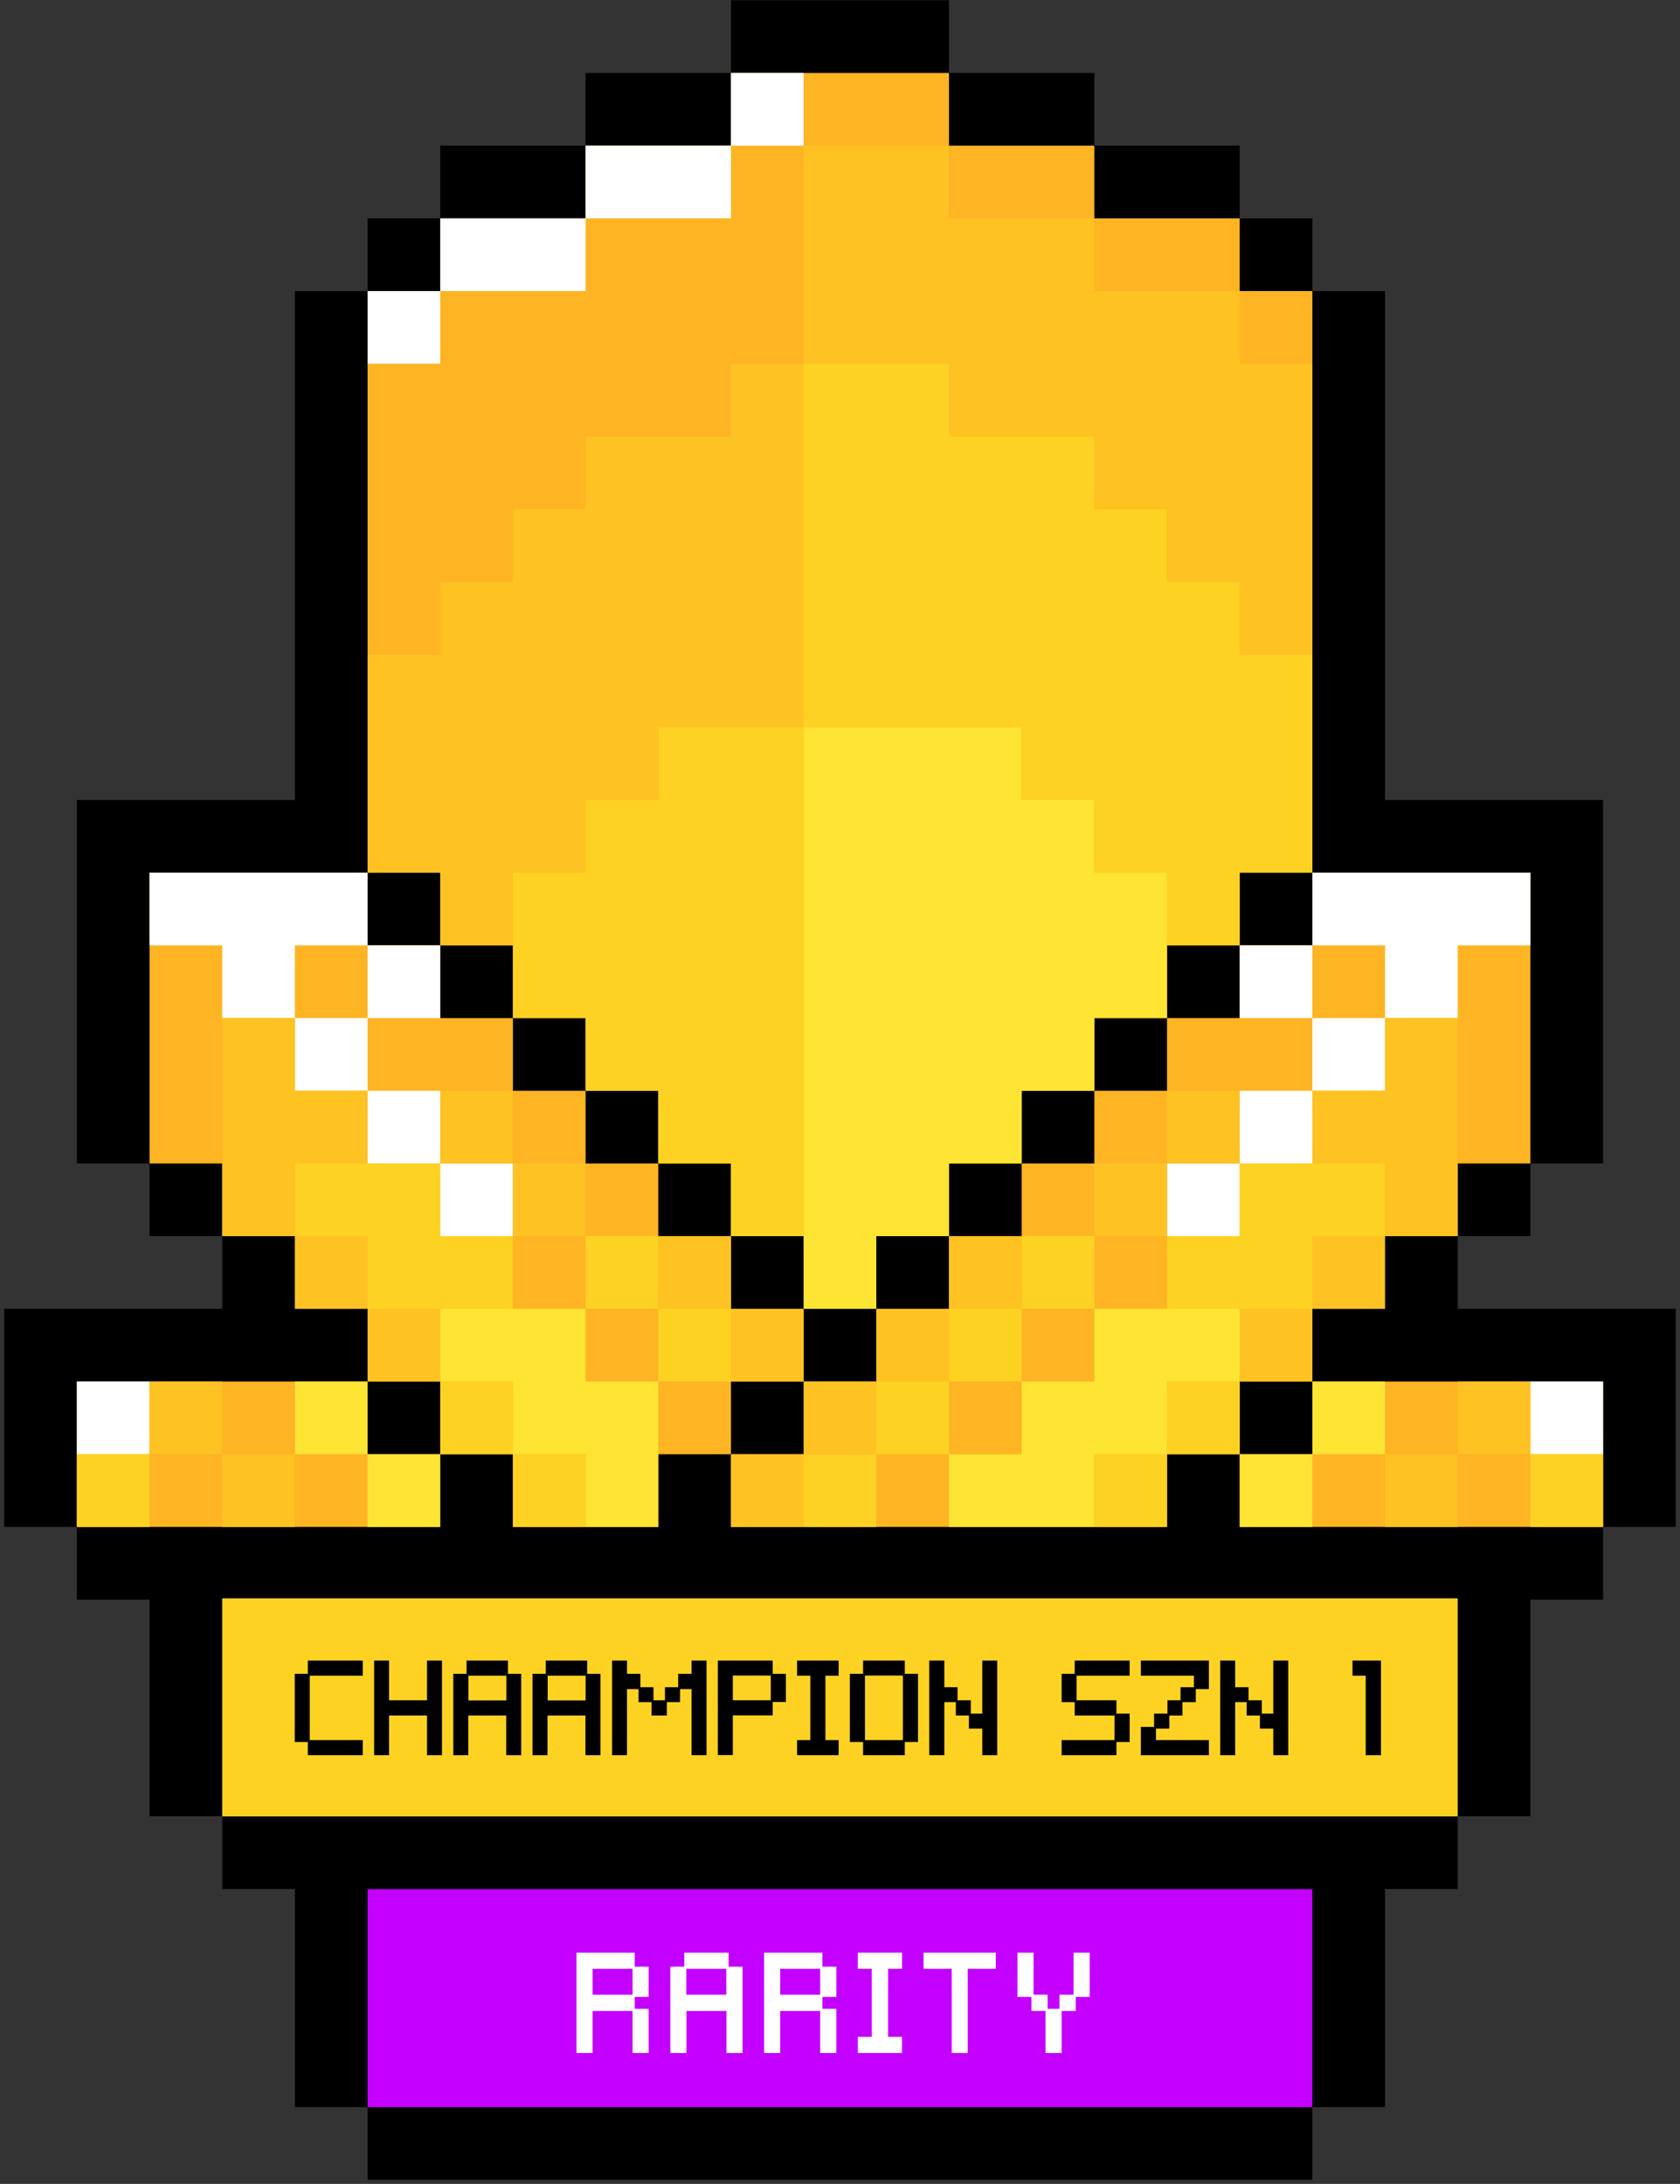 <svg xmlns="http://www.w3.org/2000/svg" width="227" height="295" fill="none"><rect width="100%" height="100%" fill="#333333" stroke="none"/><path d="M196.966 176.796v-9.82h9.82v-9.82h9.821v-49.1h-29.461V39.315h-9.82v-9.82h-9.82v-9.82h-19.64v-9.82h-19.64V.035h-29.46v9.82h-19.64v9.82H59.484v9.82h-9.82v9.82h-9.82v68.741h-29.46v49.1h9.82v9.82h9.82v9.82H.565v29.461h9.82v9.82h9.82v29.264h9.82v9.82h9.82v29.46h9.82v9.82h127.661v-9.82h9.82v-29.46h9.82v-9.82h9.82v-29.264h9.821v-9.82h9.82v-29.461h-29.461z" fill="#000"/><path d="M49.665 255.18v29.46h127.661v-29.46H49.665z" fill="#c300ff"/><path d="M30.024 215.9v29.46h166.942V215.9H30.024z" fill="#fed223"/><path d="M85.763 263.764h-7.875v13.551h2.18v-5.676h5.4v5.676h2.18v-5.97h-1.885v-1.611h1.886v-4.085h-1.886v-1.885zm-.294 5.676h-5.401v-3.496h5.4v3.496zm12.983-5.677h-5.99v1.886h-1.886v11.666h2.18v-5.676h5.401v5.676h2.18v-11.666h-1.885v-1.886zm-5.716 2.18h5.401v3.496h-5.4v-3.496zm18.384-2.18h-7.876v13.552h2.18v-5.676h5.401v5.676h2.18v-5.971h-1.885v-1.61h1.885v-4.085h-1.885v-1.886zm-.295 5.676h-5.401v-3.496h5.401v3.496zm5.086-3.496h1.886v9.192h-1.886v2.18h5.971v-2.18h-1.885v-9.192h1.885v-2.18h-5.971v2.18zm8.878 0h3.81v11.372h2.161v-11.372h3.79v-2.18h-9.761v2.18zm20.269-2.18v5.676h-1.905v1.905h-1.591v-1.905h-1.905v-5.676h-2.18v5.971h1.885v1.905h1.905v5.676h2.18v-5.676h1.905v-1.905h1.886v-5.971h-2.18z" fill="#fff"/><g fill="#feb423"><path d="M59.485 127.696h9.82v9.82h9.82v9.82h9.82v9.82h9.82v9.82h9.821v9.82h9.82v-9.82h9.82v-9.82h9.82v-9.82h9.82v-9.82h9.82v-9.82h9.82v-9.82h9.82V39.315h-9.82v-9.82h-19.64v-9.82h-19.64v-9.82h-29.46v9.82h-19.64v9.82h-19.64v9.82h-9.821v78.561h9.82v9.82zm-9.82 58.92h-39.28v19.64h49.1v-9.82h-9.82v-9.82z"/><path d="M206.787 186.616h-29.46v9.82h-9.82v9.82h49.1v-19.64h-9.82zm-98.201 0v-9.82h-9.82v-9.82h-9.82v-9.82h-9.82v-9.82h-9.82v-9.82h-9.82v-9.82h-9.82v-9.821h-29.46v39.281h9.82v9.82h9.82v9.82h9.82v9.82h9.82v9.82h9.82v9.82h19.64v-9.82h9.82v-9.82h9.82z"/><path d="M177.327 186.616v-9.82h9.82v-9.82h9.82v-9.82h9.82v-39.281h-29.46v9.821h-9.821v9.82h-9.82v9.82h-9.82v9.82h-9.82v9.82h-9.82v9.82h-9.82v9.82h-9.82v9.82h-9.82v9.82h58.92v-9.82h9.82v-9.82h9.821z"/></g><g fill="#fff"><path d="M98.766 9.855h9.82v9.82h-9.82v-9.82zm-39.28 19.64v9.82h19.64v-9.82h-19.64zm19.64-9.82v9.82h19.64v-9.82h-19.64zm-29.46 19.64h9.82v9.82h-9.82v-9.82zM10.384 186.618h9.82v9.82h-9.82v-9.82zm196.402 0h9.82v9.82h-9.82v-9.82zM49.665 127.696v-9.82h-29.46v9.82h9.82v9.82h9.82v-9.82h9.82zm-9.82 9.82h9.82v9.82h-9.82v-9.82zm9.82-9.82h9.82v9.82h-9.82v-9.82zm0 19.64h9.82v9.821h-9.82v-9.821zm9.82 9.82h9.82v9.82h-9.82v-9.82zm147.302-39.28h-29.46v9.82h9.82v9.82h9.82v-9.82h9.82v-9.82zm-29.461 19.64h9.82v9.82h-9.82v-9.82z"/><path d="M167.507 127.696h9.82v9.82h-9.82v-9.82zm0 19.64h9.82v9.821h-9.82v-9.821zm-9.821 9.82h9.821v9.82h-9.821v-9.82z"/></g><path d="M128.226 157.156h9.82v-9.82h9.82v-9.82h9.82v-19.64h-9.82v-9.821h-9.82v-9.82h-29.461v78.561h9.82v-9.82h9.821v-9.82zm-88.381 29.46h9.82v9.82h-9.82v-9.82zm9.819 9.82h9.82v9.82h-9.82v-9.82zm127.662-9.82h9.82v9.82h-9.82v-9.82zm-9.82 9.821h9.82v9.82h-9.82v-9.82zm-88.381-19.641h-19.64v9.82h9.82v9.821h9.82v9.82h9.82v-19.641h-9.82v-9.82zm88.381 0h-19.64v9.82h-9.821v9.821h-9.82v9.82h19.641v-9.82h9.82v-9.821h9.82v-9.82z" fill="#fee433"/><path d="M128.226 98.235h9.82v9.82h9.82v9.82h9.82v9.821h9.82v-9.821h9.821v-29.46h-9.821v-9.82h-9.82v-9.82h-9.82v-9.82h-19.64v-9.82h-19.64v49.1h19.64zm-19.64 68.741v-68.74h-19.64v9.819h-9.82v9.821h-9.82v19.64h9.82v9.82h9.82v9.82h9.82v9.82h9.82zm-98.201 29.46h9.82v9.82h-9.82v-9.82zm196.402 0h9.82v9.82h-9.82v-9.82zm-147.302-19.64h9.82v-9.82h-9.82v-9.82h-19.64v9.82h9.82v9.82h9.82zm0 9.82h9.82v9.82h-9.82v-9.82zm19.64-19.64h9.82v9.82h-9.82v-9.82zm-9.819 29.46h9.82v9.82h-9.82v-9.82zm19.64-19.64h9.82v9.82h-9.82v-9.82zm78.561-19.64v9.82h-9.821v9.82h19.641v-9.82h9.82v-9.82h-19.64zm-9.821 29.46h9.821v9.82h-9.821v-9.82zm-19.64-19.64h9.82v9.82h-9.82v-9.82zm9.82 29.46h9.82v9.82h-9.82v-9.82zm-19.64-19.64h9.82v9.82h-9.82v-9.82zm-9.82 9.82h9.82v9.82h-9.82v-9.82zm-9.82 9.82h9.82v9.82h-9.82v-9.82z" fill="#fed223"/><g fill="#fec223"><path d="M147.865 68.775h9.82v9.82h9.82v9.82h9.821v-39.28h-9.821v-9.82h-19.64v-9.82h-19.64v-9.82h-19.64v29.46h19.64v9.82h19.64v9.82zm-49.1-9.82h-19.64v9.82h-9.82v9.82h-9.82v9.82h-9.82v29.461h9.82v9.82h9.82v-9.82h9.82v-9.82h9.82v-9.82h19.64v-49.1h-9.82v9.82zm-78.56 127.662h9.82v9.82h-9.82v-9.82zm9.819 9.82h9.82v9.82h-9.82v-9.82zm166.942-9.82h9.82v9.82h-9.82v-9.82zm-9.82 9.82h9.82v9.82h-9.82v-9.82zM49.665 157.156v-9.82h-9.82v-9.82h-9.82v29.46h9.82v-9.82h9.82z"/><path d="M39.844 166.976h9.82v9.82h-9.82v-9.82zm9.82 9.82h9.82v9.82h-9.82v-9.82zm9.82-29.46h9.82v9.82h-9.82v-9.82zm9.821 9.82h9.82v9.82h-9.82v-9.82zm19.64 9.82h9.82v9.82h-9.82v-9.82zm9.82 9.82h9.82v9.82h-9.82v-9.82zm78.56-9.82h9.821v9.82h-9.821v-9.82zm-9.819 9.82h9.82v9.82h-9.82v-9.82zm-9.821-29.46h9.821v9.82h-9.821v-9.82zm-9.82 9.82h9.821v9.82h-9.821v-9.82zm-19.64 9.82h9.82v9.82h-9.82v-9.82zm-29.46 29.461h9.82v9.82h-9.82v-9.82zm19.64-19.641h9.82v9.82h-9.82v-9.82zm-9.82 9.821h9.82v9.82h-9.82v-9.82zm88.381-29.461v-19.64h-9.82v9.82h-9.82v9.82h9.82v9.82h9.82v-9.82z"/></g><path d="M41.593 226.093h-1.768v9.212h1.768v1.787h7.424v-2.043h-7.169v-8.7h7.169v-2.043h-7.424v1.787zm16.105 3.575h-5.126v-5.362h-2.023v12.786h2.023v-5.362h5.126v5.362h2.023v-12.786h-2.023v5.362zm10.978-5.362H63.04v1.787h-1.788v10.999h2.023v-5.362h5.126v5.362h2.023v-10.999h-1.787v-1.787h.04zm-5.381 2.043h5.126v3.339h-5.126v-3.339zm16.085-2.043h-5.636v1.787h-1.787v10.999h2.022v-5.362h5.127v5.362h2.023v-10.999H79.34v-1.787h.04zM74 226.349h5.126v3.339H74v-3.339zm19.443-.256h-1.807v1.807h-1.787v1.768h-1.552V227.9h-1.768v-1.807h-1.806v-1.787H82.7v12.786h2.022v-8.936h1.552v1.767h1.768v1.807h2.062v-1.807h1.787v-1.767h1.552v8.936h2.023v-12.786h-2.023v1.787zm10.959-1.787h-7.404v12.766h2.022v-5.362h5.382v-1.806h1.787v-3.811h-1.787v-1.787zm-.255 5.362H99.02v-3.339h5.127v3.339zm3.555-3.319h1.787v8.7h-1.787v2.043h5.617v-2.043h-1.788v-8.7h1.788v-2.043h-5.617v2.043zm14.553-2.043h-5.637v1.787h-1.787v9.212h1.787v1.787h5.637v-1.787h1.787v-9.212h-1.787v-1.787zM122 235.049h-5.126v-8.72H122v8.72zm10.723-3.574h-1.551v-1.807h-1.788V227.9h-1.787v-3.594h-2.043v12.786h2.043v-7.169h1.552v1.807h1.767v1.768h1.807v3.594h2.023v-12.786h-2.023v7.169zm12.491-5.382h-1.767v3.83h1.767v1.807h5.382v3.319h-7.149v2.043h7.404v-1.787h1.787v-3.83h-1.787v-1.807h-5.381v-3.319h7.168v-2.043h-7.424v1.787zm8.937.256h7.168v1.551h-1.807v1.768h-1.767v1.807h-1.807v1.787h-1.787v3.83h9.191v-2.043h-7.149v-1.551H158v-1.768h1.768v-1.807h1.807v-1.767h1.767v-3.85h-9.191v2.043zm17.892 5.126h-1.552v-1.807h-1.787V227.9h-1.807v-3.594h-2.023v12.786h2.023v-7.169h1.552v1.807h1.787v1.768h1.807v3.594h2.023v-12.786h-2.023v7.169zm10.704-7.169v2.043h1.787v10.743h2.062v-12.786h-3.849z" fill="#000"/></svg>